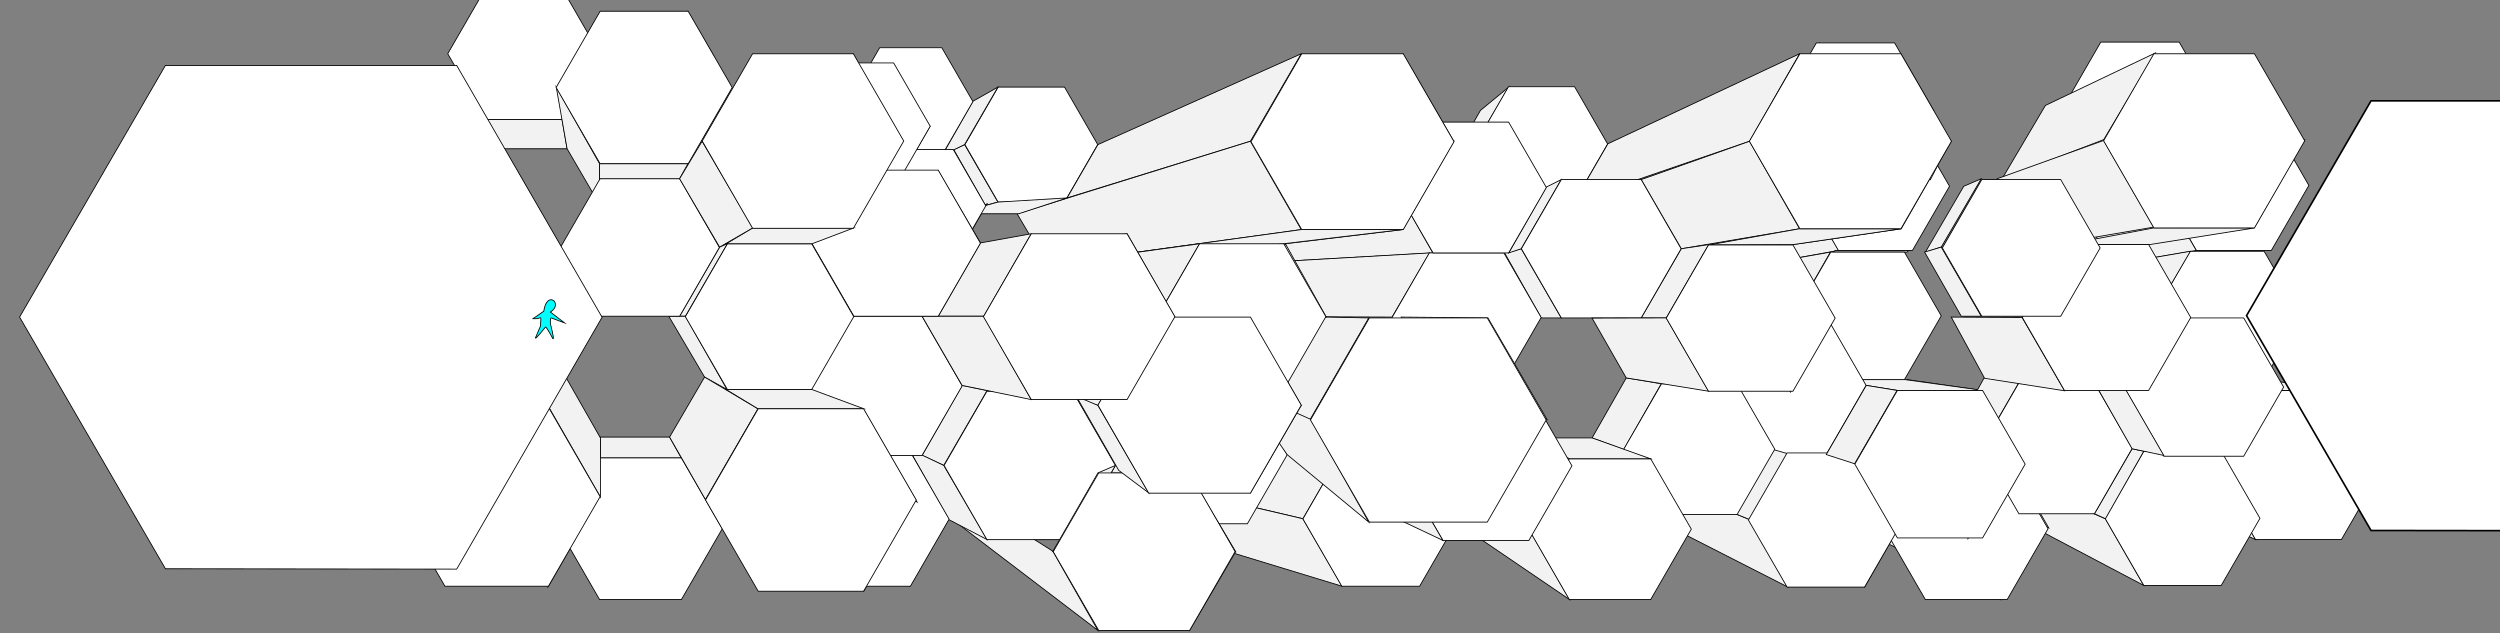 <svg id="_00landingstage" data-name="00landingstage" xmlns="http://www.w3.org/2000/svg" width="3000" height="760" viewBox="0 0 3000 760">
  <rect x="0" y="0" width="3000" height="760" fill="#808080" stroke="none"/>
  <defs>
    <style>
      .cls-1 {
        fill: #f2f2f2;
      }

      .cls-1, .cls-2, .cls-3, .cls-4 {
        stroke: #000;
        stroke-miterlimit: 10;
      }

      .cls-2, .cls-4 {
        fill: #fff;
      }

      .cls-3 {
        fill: aqua;
      }

      .cls-4 {
        stroke-width: 2px;
      }
    </style>
  </defs>
  <title>aartics_polygons_all_states</title>
  <polygon id="xx03" class="cls-1" points="2329.5 296.5 2310.5 302.5 2356.5 223.5 2377.5 214.5 2329.5 296.5"/>
  <polygon id="xx04" class="cls-1" points="2309.5 302.5 2329.5 296.5 2377.5 379.5 2353.5 379.5 2309.5 302.5"/>
  <polygon id="s8" class="cls-1" points="1144.5 179.5 1182.5 246.5 1197.5 242.5 1157.5 173.5 1144.5 179.5"/>
  <polygon id="xx01" class="cls-1" points="2629.5 292.5 2598.5 317.5 2634.5 380.5 2679.88 380.5 2629.5 292.5"/>
  <polygon id="xx02" class="cls-1" points="2530.5 292.5 2519.5 297.5 2471.5 379.5 2480.68 378.5 2530.5 292.5"/>
  <polygon id="yy5" class="cls-1" points="2180.5 566.5 2215.5 627.5 2400.5 719.5 2351.5 634.5 2180.5 566.5"/>
  <polygon id="yy4" class="cls-1" points="2175.5 539.5 2231.5 556.5 2282.5 645.5 2225.5 623.5 2175.5 539.5"/>
  <polygon id="xxx07" class="cls-1" points="2104.5 241.5 2161.5 223.5 2206.5 300.5 2145.5 311.5 2104.5 241.5"/>
  <polygon id="xxx06" class="cls-1" points="2104.5 379.5 2152.5 379.5 2196.5 302.5 2145.5 311.5 2104.5 379.5"/>
  <polygon id="yy3" class="cls-1" points="2145.5 704.5 1994.5 627.5 1960.5 566.5 2099.5 623.5 2145.5 704.5"/>
  <polygon id="yy1" class="cls-1" points="1963.5 442.5 1999.5 501.5 2100.5 544.5 2055 465.67 1963.5 442.5"/>
  <polygon id="s103" class="cls-1" points="1646.5 469.5 1749.5 469.5 1661.5 458.5 1563.5 458.5 1646.5 469.5"/>
  <polygon id="s23" class="cls-1" points="1222.5 379.5 1257.5 442.5 1331.5 467.5 1280.5 380.5 1222.5 379.5"/>
  <polygon id="s48" class="cls-1" points="1130.5 315.5 1145.5 312.5 1184.5 244.5 1166.5 254.5 1130.5 315.5"/>
  <polygon id="s43" class="cls-1" points="1036.5 709.5 997.5 624.5 1041.5 547.5 1099.5 599.5 1036.5 709.5"/>
  <polygon id="s53" class="cls-1" points="1091.5 703.5 1138.5 622.5 1072.5 567.5 1037.5 628.5 1091.5 703.5"/>
  <polygon id="s45" class="cls-1" points="975.5 468.5 968.5 461.5 1016.5 378.5 1026.5 378.5 975.5 468.5"/>
  <polygon id="s34" class="cls-1" points="825.5 14.5 830.5 55.5 835.5 65.5 855.5 65.5 825.5 14.5"/>
  <polygon id="s47" class="cls-1" points="1024.5 273.5 1084.5 169.5 1023.5 195.5 977.5 283.5 1024.5 273.5"/>
  <polygon id="s46" class="cls-1" points="1023.5 64.5 1083.5 169.5 1083.5 169.5 1007.5 256.5 971.5 193.5 1023.5 64.5"/>
  <polygon id="s99" class="cls-1" points="693.5 550.5 719.5 596.5 657.5 704.5 644.5 635.5 693.5 550.5"/>
  <polygon id="s110" class="cls-1" points="1046.5 191.5 1117.5 192.5 1139.5 177.5 1062.5 177.5 1046.5 191.5"/>
  <polygon id="s28" class="cls-1" points="1328.5 567.5 1364.5 503.5 1610.5 541.5 1563.5 622.5 1328.5 567.5"/>
  <polygon id="s65" class="cls-1" points="1292.5 558.5 1392.74 558.5 1426.5 567.5 1317.5 567.5 1292.5 558.5"/>
  <polygon id="s63" class="cls-1" points="1742.5 192.5 1776.5 132.5 1810.5 104.5 1770.5 172.5 1742.5 192.5"/>
  <polygon id="_25" data-name="25" class="cls-2" points="1889.51 104.08 1810.17 104.08 1770.5 172.79 1810.17 241.5 1889.51 241.5 1929.17 172.79 1889.51 104.08"/>
  <polygon id="s41" class="cls-1" points="1439.5 241.5 1471.5 317.5 1719.5 303.5 1674.5 224.5 1439.5 241.5"/>
  <polygon id="s88" class="cls-1" points="2578.5 292.5 2477.5 292.5 2584.5 272.5 2705.5 272.5 2578.5 292.5"/>
  <polygon id="s40" class="cls-1" points="1670.5 380.5 1715.5 303.5 1471.5 317.5 1434.5 379.5 1670.5 380.5"/>
  <polygon id="s52" class="cls-1" points="1434.5 241.5 1476.5 170.5 1719.5 146.5 1674.5 224.5 1434.5 241.5"/>
  <polygon id="s60" class="cls-1" points="1993.5 460.5 1951.5 453.5 1910.5 525.5 1948.5 539.5 1993.5 460.5"/>
  <polygon id="s62" class="cls-1" points="1758.5 634.5 1741.5 567.5 1834.5 634.5 1883.5 719.5 1758.5 634.5"/>
  <polygon id="s57" class="cls-1" points="1889.5 241.5 1929.5 172.5 2159.5 64.5 2099.5 169.5 1889.5 241.5"/>
  <polygon id="s56" class="cls-1" points="2017.5 298.5 1969.42 215.5 2099.5 169.5 2159.5 274.5 2017.5 298.5"/>
  <polygon id="s94" class="cls-1" points="2391.5 564.5 2426.5 625.5 2572.5 702.5 2526.5 622.5 2391.5 564.5"/>
  <polygon id="_50" data-name="50" class="cls-2" points="2725.61 144.5 2635.54 144.5 2590.5 222.5 2635.54 300.51 2725.61 300.51 2770.64 222.5 2725.61 144.5"/>
  <polygon id="_49" data-name="49" class="cls-2" points="2716.96 301.5 2628.04 301.5 2583.59 378.5 2628.04 455.5 2716.96 455.5 2761.41 378.5 2716.96 301.5"/>
  <polygon id="_48" data-name="48" class="cls-2" points="2809.67 468.5 2706.33 468.5 2654.65 558 2706.33 647.5 2809.67 647.5 2861.35 558 2809.67 468.5"/>
  <polygon id="s85" class="cls-1" points="2651.5 621.5 2706.5 647.5 2654.5 557.5 2605.5 541.5 2651.5 621.5"/>
  <polygon id="s66" class="cls-1" points="2670.5 463.5 2706.5 468.5 2654.5 557.5 2622.5 546.5 2670.5 463.5"/>
  <polygon id="_42" data-name="42" class="cls-2" points="2665.48 541.5 2572.52 541.5 2526.05 622 2572.52 702.5 2665.48 702.5 2711.95 622 2665.48 541.5"/>
  <polygon id="_51" data-name="51" class="cls-2" points="2615.05 50.5 2520.95 50.5 2473.89 132 2520.95 213.5 2615.05 213.5 2662.11 132 2615.05 50.5"/>
  <polygon id="s87" class="cls-1" points="2386.5 317.5 2426.5 255.5 2765.5 167.5 2705.5 272.5 2386.5 317.5"/>
  <polygon id="s90" class="cls-1" points="2498.5 255.5 2590.5 222.5 2635.5 300.5 2535.5 317.5 2498.5 255.5"/>
  <polygon id="s92" class="cls-1" points="2402.5 214.5 2524.5 167.5 2586.5 63.5 2454.5 126.5 2402.5 214.5"/>
  <polygon id="s91" class="cls-1" points="2444.5 296.5 2584.5 272.5 2524.5 168.5 2396.5 214.5 2444.5 296.5"/>
  <polygon id="s89" class="cls-1" points="2535.5 317.5 2628.5 301.5 2583.5 378.5 2498.5 379.5 2535.5 317.5"/>
  <polygon id="s84" class="cls-1" points="2409.5 548.5 2377.5 538.5 2422.5 616.5 2458.5 633.5 2409.5 548.5"/>
  <polygon id="s82" class="cls-1" points="2377.5 468.5 2288.5 455.5 2341.5 524.5 2430.5 556.5 2377.5 468.5"/>
  <polygon id="s80" class="cls-1" points="2185.5 455.5 2229.5 379.04 2222.5 378.5 2182.5 449.5 2185.5 455.5"/>
  <polygon id="s79" class="cls-1" points="2276.5 468.5 2196.5 455.5 2285.5 455.5 2379.5 468.5 2276.5 468.5"/>
  <polygon id="s78" class="cls-1" points="2112.5 379.5 2099.5 379.5 2143.5 455.5 2160.5 462.5 2112.5 379.5"/>
  <polygon id="s77" class="cls-1" points="2237.5 704.5 2283.5 624.5 2231.5 566.5 2198.5 628.5 2237.5 704.5"/>
  <polygon id="s76" class="cls-1" points="2234.5 146.5 2176.5 193.5 2212.5 255.5 2279.5 223.5 2234.5 146.5"/>
  <polygon id="s75" class="cls-1" points="2183.5 51.5 2143.5 132.5 2179.5 193.5 2230.5 132.5 2183.5 51.5"/>
  <polygon id="s73" class="cls-1" points="2170.5 214.5 2156.5 241.5 2234.5 241.5 2264.5 214.5 2170.5 214.5"/>
  <polygon id="s70" class="cls-1" points="1969.5 293.5 1957.5 317.5 1994.5 379.5 2020.5 381.5 1969.5 293.5"/>
  <polygon id="s68" class="cls-1" points="2199.5 302.5 2202.5 300.5 2290.5 300.5 2288.5 302.5 2199.5 302.5"/>
  <polygon id="s67" class="cls-1" points="2716.5 455.5 2809.5 468.5 2718.5 468.5 2628.5 455.5 2716.5 455.5"/>
  <polygon id="s93" class="cls-1" points="2558.5 538.5 2572.5 541.5 2526.5 622.5 2513.32 616.5 2558.5 538.5"/>
  <polygon id="s58" class="cls-1" points="2017.5 298.5 2050.5 293.5 1999.5 381.5 1969.42 381.5 2017.5 298.5"/>
  <polygon id="s35" class="cls-1" points="1805.5 303.5 1825.5 298.5 1873.5 381.5 1849.5 381.5 1805.5 303.5"/>
  <polygon id="s36" class="cls-1" points="1810.5 303.5 1855.5 224.5 1873.5 215.5 1825.5 298.5 1810.5 303.5"/>
  <polygon id="_39" data-name="39" class="cls-2" points="2285.31 302.5 2196.93 302.5 2152.74 379.04 2196.93 455.58 2285.31 455.58 2329.5 379.04 2285.31 302.5"/>
  <polygon id="_41" data-name="41" class="cls-2" points="2191.42 379.5 2095.58 379.5 2047.66 462.5 2095.58 545.5 2191.42 545.5 2239.34 462.5 2191.42 379.5"/>
  <polygon id="s83" class="cls-1" points="2310.5 548.5 2261.5 524.5 2341.5 524.5 2408.5 548.5 2310.5 548.5"/>
  <polygon id="_37" data-name="37" class="cls-2" points="2294.96 146.5 2206.04 146.5 2161.59 223.5 2206.04 300.5 2294.96 300.5 2339.41 223.5 2294.96 146.5"/>
  <polygon id="s86" class="cls-1" points="2478.5 293.5 2584.5 273.5 2705.5 273.5 2579.5 293.5 2478.5 293.5"/>
  <polygon id="_44" data-name="44" class="cls-2" points="2705.33 64.5 2584.67 64.5 2524.33 169 2584.67 273.5 2705.33 273.5 2765.67 169 2705.33 64.5"/>
  <polygon id="_43" data-name="43" class="cls-2" points="2692.42 381.5 2596.58 381.5 2548.66 464.5 2596.58 547.5 2692.42 547.5 2740.34 464.5 2692.42 381.5"/>
  <polygon id="_47" data-name="47" class="cls-2" points="2408.57 549.5 2310.43 549.5 2261.35 634.5 2310.43 719.5 2408.57 719.5 2457.65 634.5 2408.57 549.5"/>
  <polygon id="s81" class="cls-1" points="2361.5 646.5 2359.5 634.5 2408.5 549.5 2412.5 558.5 2361.5 646.5"/>
  <polygon id="_26" data-name="26" class="cls-2" points="1804.67 303.5 1715.18 303.5 1670.43 381 1715.18 458.5 1804.67 458.5 1849.41 381 1804.67 303.5"/>
  <polygon id="s51" class="cls-1" points="1642.5 381.5 1571.5 504.5 1490.5 467.5 1541.5 379.5 1642.5 381.5"/>
  <polygon id="_27" data-name="27" class="cls-2" points="1810.32 146.5 1719.68 146.5 1674.36 225 1719.68 303.5 1810.32 303.5 1855.64 225 1810.32 146.5"/>
  <polygon id="_28" data-name="28" class="cls-2" points="1969.42 215.5 1873.58 215.5 1825.66 298.5 1873.58 381.5 1969.42 381.5 2017.34 298.5 1969.42 215.5"/>
  <polygon id="yy2" class="cls-1" points="2099.5 623.5 1960.5 566.5 1994.5 501.5 2145.5 544.5 2099.5 623.5"/>
  <polygon id="_32" data-name="32" class="cls-2" points="2237.48 543.5 2144.52 543.5 2098.05 624 2144.52 704.5 2237.48 704.5 2283.95 624 2237.48 543.5"/>
  <polygon id="s74" class="cls-1" points="2199.5 215.5 2191.5 224.5 2234.5 147.5 2246.5 133.5 2199.5 215.5"/>
  <polygon id="_38" data-name="38" class="cls-2" points="2273.54 51.5 2179.62 51.5 2132.66 132.84 2179.62 214.17 2273.54 214.17 2320.5 132.84 2273.54 51.5"/>
  <polygon id="s97" class="cls-1" points="2341.5 524.5 2377.5 537.5 2422.5 459.5 2381.5 452.5 2341.5 524.5"/>
  <polygon id="_45" data-name="45" class="cls-2" points="2513.32 459.5 2422.68 459.5 2377.36 538 2422.68 616.5 2513.32 616.5 2558.64 538 2513.32 459.5"/>
  <polygon id="s95" class="cls-1" points="2513.5 459.5 2548.5 463.5 2596.5 546.5 2558.5 538.5 2513.5 459.5"/>
  <polygon id="s96" class="cls-1" points="2477.5 468.96 2381.5 453.96 2341.5 380.5 2426.5 380.96 2477.5 468.96"/>
  <polygon id="_46" data-name="46" class="cls-2" points="2578.36 293.5 2477.33 293.5 2426.81 381 2477.33 468.5 2578.36 468.5 2628.88 381 2578.36 293.5"/>
  <polygon id="_36" data-name="36" class="cls-2" points="2472.84 215.5 2378.16 215.5 2330.82 297.5 2378.16 379.5 2472.84 379.5 2520.18 297.5 2472.84 215.5"/>
  <polygon id="s71" class="cls-1" points="2148.5 470.5 2137.5 442.5 2174.5 382.5 2200.5 382.5 2148.5 470.5"/>
  <polygon id="s69" class="cls-1" points="2341.5 169.5 2214.5 193.5 2151.5 293.5 2281.5 274.5 2341.5 169.5"/>
  <polygon id="s55" class="cls-1" points="2151.5 293.5 2281.5 274.5 2159.5 274.5 2050.17 293.96 2151.5 293.5"/>
  <polygon id="s72" class="cls-1" points="2279.5 65.5 2269.5 133.5 2316.5 215.5 2339.5 170.5 2279.5 65.5"/>
  <polygon id="_31" data-name="31" class="cls-2" points="2281.12 64.5 2159.88 64.5 2099.26 169.5 2159.88 274.5 2281.12 274.5 2341.74 169.5 2281.12 64.5"/>
  <polygon id="_17" data-name="17" class="cls-2" points="1277.41 104.5 1197.74 104.5 1157.9 173.5 1197.74 242.5 1277.41 242.5 1317.25 173.5 1277.41 104.5"/>
  <polygon id="s50" class="cls-1" points="1500.5 380.5 1388.5 380.5 1437.5 462.5 1561.5 486.5 1500.5 380.5"/>
  <polygon id="s29" class="cls-1" points="1328.5 567.5 1563.5 622.5 1610.5 703.5 1364.5 628.5 1328.5 567.5"/>
  <polygon id="s27" class="cls-1" points="1364.5 503.5 1435.5 503.5 1703.5 541.5 1610.5 541.5 1364.5 503.5"/>
  <polygon id="_19" data-name="19" class="cls-2" points="1496.86 462.96 1401.29 462.96 1353.5 545.73 1401.29 628.5 1496.86 628.5 1544.65 545.73 1496.86 462.96"/>
  <polygon id="s102" class="cls-1" points="1427.5 756.5 1401.5 626.5 1461.5 626.5 1482.5 662.5 1427.5 756.5"/>
  <polygon id="s64" class="cls-1" points="1482.5 661.5 1426.5 567.5 1392.5 558.5 1426.5 626.5 1482.5 661.5"/>
  <polygon id="s108" class="cls-1" points="1801.5 558.5 1708.5 527.5 1663.5 455.5 1749.5 469.5 1801.5 558.5"/>
  <polygon id="_23" data-name="23" class="cls-2" points="1703.51 541.83 1610.17 541.83 1563.5 622.66 1610.17 703.5 1703.51 703.5 1750.18 622.66 1703.51 541.83"/>
  <polygon id="_33" data-name="33" class="cls-2" points="2084.42 460.56 1993.81 460.56 1948.5 539.03 1993.81 617.5 2084.42 617.5 2129.72 539.03 2084.42 460.56"/>
  <polygon id="_34" data-name="34" class="cls-2" points="1980.79 550.5 1883.21 550.5 1834.43 635 1883.21 719.5 1980.79 719.5 2029.57 635 1980.79 550.5"/>
  <polygon id="s61" class="cls-1" points="1827.5 525.5 1910.5 525.5 1948.48 539.07 1980.5 550.5 1883.5 550.5 1827.5 525.5"/>
  <polygon id="_29" data-name="29" class="cls-2" points="1834.67 469.5 1731.33 469.5 1679.65 559 1731.33 648.5 1834.67 648.5 1886.35 559 1834.67 469.5"/>
  <polygon id="s37" class="cls-1" points="1731.5 648.5 1676.5 622.5 1628.5 539.5 1679.5 559.5 1731.5 648.5"/>
  <polygon id="s59" class="cls-1" points="1999.5 381.5 2050.5 469.5 1951.5 453.5 1910.5 381.73 1999.5 381.5"/>
  <polygon id="_35" data-name="35" class="cls-2" points="2151.52 293.96 2050.17 293.96 1999.5 381.73 2050.17 469.5 2151.52 469.5 2202.19 381.73 2151.52 293.96"/>
  <polygon id="s38" class="cls-1" points="1490.5 466.5 1544.5 545.5 1642.5 626.5 1573.5 503.5 1490.5 466.5"/>
  <polygon id="s107" class="cls-1" points="1683.5 64.5 1510.5 193.5 1547.5 256.5 1744.5 169.5 1683.5 64.5"/>
  <polygon id="s106" class="cls-1" points="1683.5 275.5 1744.5 169.5 1584.5 237.5 1542.5 292.5 1542.5 292.5 1683.5 275.5"/>
  <polygon id="s20" class="cls-1" points="1500.5 169.5 1280.5 237.5 1317.5 173.5 1561.5 64.5 1500.5 169.5"/>
  <polygon id="s21" class="cls-1" points="1220.5 256.5 1256.5 317.5 1561.5 275.5 1500.5 169.5 1220.5 256.5"/>
  <polygon id="s30" class="cls-1" points="1256.5 317.5 1330.5 317.5 1682.5 275.5 1561.5 275.5 1256.5 317.5"/>
  <polygon id="s22" class="cls-1" points="1256.5 317.5 1222.5 379.5 1388.96 380 1439.48 292.5 1256.5 317.5"/>
  <polygon id="s105" class="cls-1" points="1529.5 317.5 1566.5 381.5 1591.5 380.5 1542.5 292.5 1529.5 317.5"/>
  <polygon id="_22" data-name="22" class="cls-2" points="1540.52 292.5 1439.48 292.5 1388.96 380 1439.48 467.5 1540.52 467.5 1591.04 380 1540.52 292.5"/>
  <polygon id="s101" class="cls-1" points="1500.5 591.5 1398 541 1437.5 462.5 1561.5 486.5 1500.5 591.5"/>
  <polygon id="s104" class="cls-1" points="1856.5 503.5 1726.5 458.5 1681.5 380.5 1785.5 381.5 1856.5 503.5"/>
  <polygon id="_30" data-name="30" class="cls-2" points="1784.72 381.5 1643.28 381.5 1572.55 504 1643.28 626.5 1784.72 626.5 1855.45 504 1784.72 381.5"/>
  <polygon id="s33" class="cls-1" points="547.5 78.5 721.5 380.5 721.5 380.5 684.5 317.5 547.5 78.5"/>
  <polygon id="s32" class="cls-1" points="547.5 682.5 679.5 453.5 721.5 380.5 721.5 380.5 547.5 682.5"/>
  <polygon id="s98" class="cls-1" points="532.5 491.5 601.5 455.5 678.5 455.5 657.5 491.5 532.5 491.5"/>
  <polygon id="s17" class="cls-1" points="815.5 379.5 822.5 379.5 872.95 292.5 863.5 296.5 815.5 379.5"/>
  <polygon id="s16" class="cls-1" points="802.5 379.5 845.5 452.5 872.5 467.5 822.5 379.5 802.5 379.5"/>
  <polygon id="s15" class="cls-1" points="803.5 524.5 720.5 524.5 720.5 549.5 817.5 549.5 803.5 524.5"/>
  <polygon id="s11" class="cls-1" points="1154.5 462.5 1184.54 468.65 1132.5 558.5 1106.5 546.5 1154.5 462.5"/>
  <polygon id="s26" class="cls-1" points="1317.5 756.5 1149.5 628.5 1114.5 567.5 1263.5 661.5 1317.5 756.5"/>
  <polygon id="s25" class="cls-1" points="1347.89 380 1290.5 479.5 1317.5 486.5 1378.5 380.5 1347.89 380"/>
  <polygon id="s10" class="cls-1" points="1184.5 647.5 1138.5 623.5 1090.5 538.5 1132.5 558.5 1184.5 647.5"/>
  <polygon id="s9" class="cls-1" points="1130.5 186.5 1157.5 173.5 1197.5 104.5 1167.5 121.5 1130.5 186.5"/>
  <polygon id="s54" class="cls-1" points="1071.5 75.5 1037.5 121.5 1074.5 186.5 1115.5 151.5 1071.5 75.5"/>
  <polygon id="s7" class="cls-1" points="1146.5 256.5 1222.5 256.5 1280.5 237.5 1197.5 242.5 1146.5 256.5"/>
  <polygon id="_9" data-name="9" class="cls-2" points="1130.2 57.28 1055.59 57.28 1018.29 121.89 1055.59 186.5 1130.2 186.5 1167.5 121.89 1130.2 57.28"/>
  <polygon id="s42" class="cls-1" points="1071.5 228.5 1042.06 248 1081.5 180.5 1115.5 152.5 1071.5 228.5"/>
  <polygon id="_10" data-name="10" class="cls-2" points="1143.97 179.5 1066.03 179.5 1027.06 247 1066.03 314.5 1143.97 314.5 1182.94 247 1143.97 179.5"/>
  <polygon id="s49" class="cls-1" points="1352.5 280.49 1305.5 288.49 1367.5 380.5 1409.5 379.99 1352.5 280.49"/>
  <polygon id="s6" class="cls-1" points="1176.5 291.5 1237.5 280.5 1180.5 379.5 1125.88 379.5 1176.5 291.5"/>
  <polygon id="s1" class="cls-1" points="582.5 143.5 674.5 143.5 680.5 178.5 604.75 178.5 582.5 143.5"/>
  <polygon id="_5" data-name="5" class="cls-2" points="817.65 549.5 719.5 549.5 670.43 634.5 719.5 719.5 817.65 719.5 866.73 634.5 817.65 549.5"/>
  <polygon id="s14" class="cls-1" points="909.5 490.5 845.5 452.5 803.5 524.5 846.5 599.5 909.5 490.5"/>
  <polygon id="_2" data-name="2" class="cls-2" points="674.11 -14.5 582.89 -14.5 537.28 64.5 582.89 143.5 674.11 143.5 719.72 64.5 674.11 -14.5"/>
  <polygon id="_14" data-name="14" class="cls-2" points="1092.48 542.5 999.52 542.5 953.05 623 999.52 703.5 1092.48 703.5 1138.95 623 1092.48 542.5"/>
  <polygon id="_8" data-name="8" class="cls-2" points="1072.38 75.5 984.62 75.5 940.74 151.5 984.62 227.5 1072.38 227.5 1116.26 151.5 1072.38 75.5"/>
  <polygon id="s100" class="cls-1" points="1125.5 204.5 1176.5 291.5 1100.5 314.5 1061.5 247.5 1125.5 204.5"/>
  <polygon id="_13" data-name="13" class="cls-2" points="1106.44 379.5 1010.02 379.5 961.82 463 1010.02 546.5 1106.44 546.5 1154.65 463 1106.44 379.5"/>
  <polygon id="s44" class="cls-1" points="1100.5 602.5 1014.5 549.5 976.5 470.5 1037.5 493.5 1100.5 602.5"/>
  <polygon id="_15" data-name="15" class="cls-2" points="1287.1 469.5 1184.29 469.5 1132.89 558.53 1184.29 647.57 1287.1 647.57 1338.5 558.53 1287.1 469.5"/>
  <polygon id="s31" class="cls-1" points="1338.5 558.5 1317.5 567.5 1263.5 661.5 1287.5 647.5 1338.5 558.5"/>
  <polygon id="s12" class="cls-1" points="1106.5 379.5 1180.5 379.5 1237.5 479.5 1154.5 462.5 1106.5 379.5"/>
  <polygon id="_21" data-name="21" class="cls-2" points="1427.56 567.5 1318.44 567.5 1263.88 662 1318.44 756.5 1427.56 756.5 1482.12 662 1427.56 567.5"/>
  <polygon id="s24" class="cls-1" points="1291.5 475.5 1342.5 564.5 1378.5 591.5 1317.5 486.5 1291.5 475.5"/>
  <polygon id="s2" class="cls-1" points="680.5 178.5 667.5 104.5 719.5 196.5 719.5 245.5 680.5 178.5"/>
  <polygon id="_6" data-name="6" class="cls-2" points="815.57 214.29 720.19 214.29 672.5 296.9 720.19 379.5 815.57 379.5 863.26 296.9 815.57 214.29"/>
  <polygon id="_11" data-name="11" class="cls-2" points="1125.88 204.16 1024.66 204.16 974.04 291.83 1024.66 379.5 1125.88 379.5 1176.5 291.83 1125.88 204.16"/>
  <polygon id="s5" class="cls-1" points="974.5 467.5 1036.5 490.5 909.5 490.5 871.5 467.5 974.5 467.5"/>
  <polygon id="_4" data-name="4" class="cls-2" points="825.83 13.5 720.17 13.5 667.35 105 720.17 196.5 825.83 196.5 878.65 105 825.83 13.5"/>
  <polygon id="s19" class="cls-1" points="719.5 214.5 815.5 214.5 825.5 196.5 719.5 196.5 719.5 214.5"/>
  <polygon id="s18" class="cls-1" points="842.5 169.5 815.5 214.5 863.5 296.5 903.5 273.5 842.5 169.5"/>
  <polygon id="_12" data-name="12" class="cls-2" points="973.98 292.5 872.95 292.5 822.43 380 872.95 467.5 973.98 467.5 1024.5 380 973.98 292.5"/>
  <polygon id="s4" class="cls-1" points="871.5 292.5 903.5 273.5 1024.5 273.5 974.5 292.5 871.5 292.5"/>
  <polygon id="s3" class="cls-1" points="658.5 488.5 720.5 596.5 720.5 525.5 679.5 453.5 658.5 488.5"/>
  <polygon id="_3" data-name="3" class="cls-2" points="658.07 488.5 533.93 488.5 471.87 596 533.93 703.5 658.07 703.5 720.13 596 658.07 488.5"/>
  <polygon id="_24" data-name="24" class="cls-2" points="1683.91 64.5 1562.09 64.5 1501.18 170 1562.09 275.5 1683.91 275.5 1744.82 170 1683.91 64.5"/>
  <polygon id="_7" data-name="7" class="cls-2" points="1024.04 64.5 903.11 64.5 842.65 169.22 903.11 273.95 1024.04 273.95 1084.5 169.22 1024.04 64.5"/>
  <polygon id="_18" data-name="18" class="cls-2" points="1036.3 490.5 909.86 490.5 846.64 600 909.86 709.5 1036.3 709.5 1099.52 600 1036.3 490.5"/>
  <polygon id="_20" data-name="20" class="cls-2" points="1500.5 380.51 1378.5 380.51 1317.5 486.17 1378.5 591.82 1500.5 591.82 1561.5 486.17 1500.5 380.51"/>
  <polygon id="_16" data-name="16" class="cls-2" points="1352.45 280.5 1237.55 280.5 1180.11 380 1237.55 479.5 1352.45 479.5 1409.89 380 1352.45 280.5"/>
  <polygon id="_1" data-name="1" class="cls-2" points="722.5 380.72 548.01 682.95 198.5 682.5 23.5 380.5 198.5 78.5 548.01 78.5 722.5 380.72"/>
  <polygon id="xx05" class="cls-1" points="2225.5 556.5 2191.5 545.5 2239.5 462.5 2276.5 468.5 2225.5 556.5"/>
  <polygon id="_40" data-name="40" class="cls-2" points="2379.09 468.5 2276.91 468.5 2225.81 557 2276.91 645.5 2379.09 645.5 2430.19 557 2379.09 468.5"/>
  <path id="bee" class="cls-3" d="M660.5,374.5l17,13-16-6c-1.66,0-1,7-1,7,0,.25,5.22,19.89,3,18,0,0-8-15.15-9-14,0,0-12.27,15.68-12,13l6-14c1-16,2-8-9-9l13-9C656.21,347.36,676.5,364.5,660.5,374.5Z"/>
  <polygon id="c1" class="cls-4" points="3292.5 378.97 3143.56 636.95 2845.22 636.57 2695.84 378.78 2845.22 121 3143.56 121 3292.5 378.97"/>
</svg>

